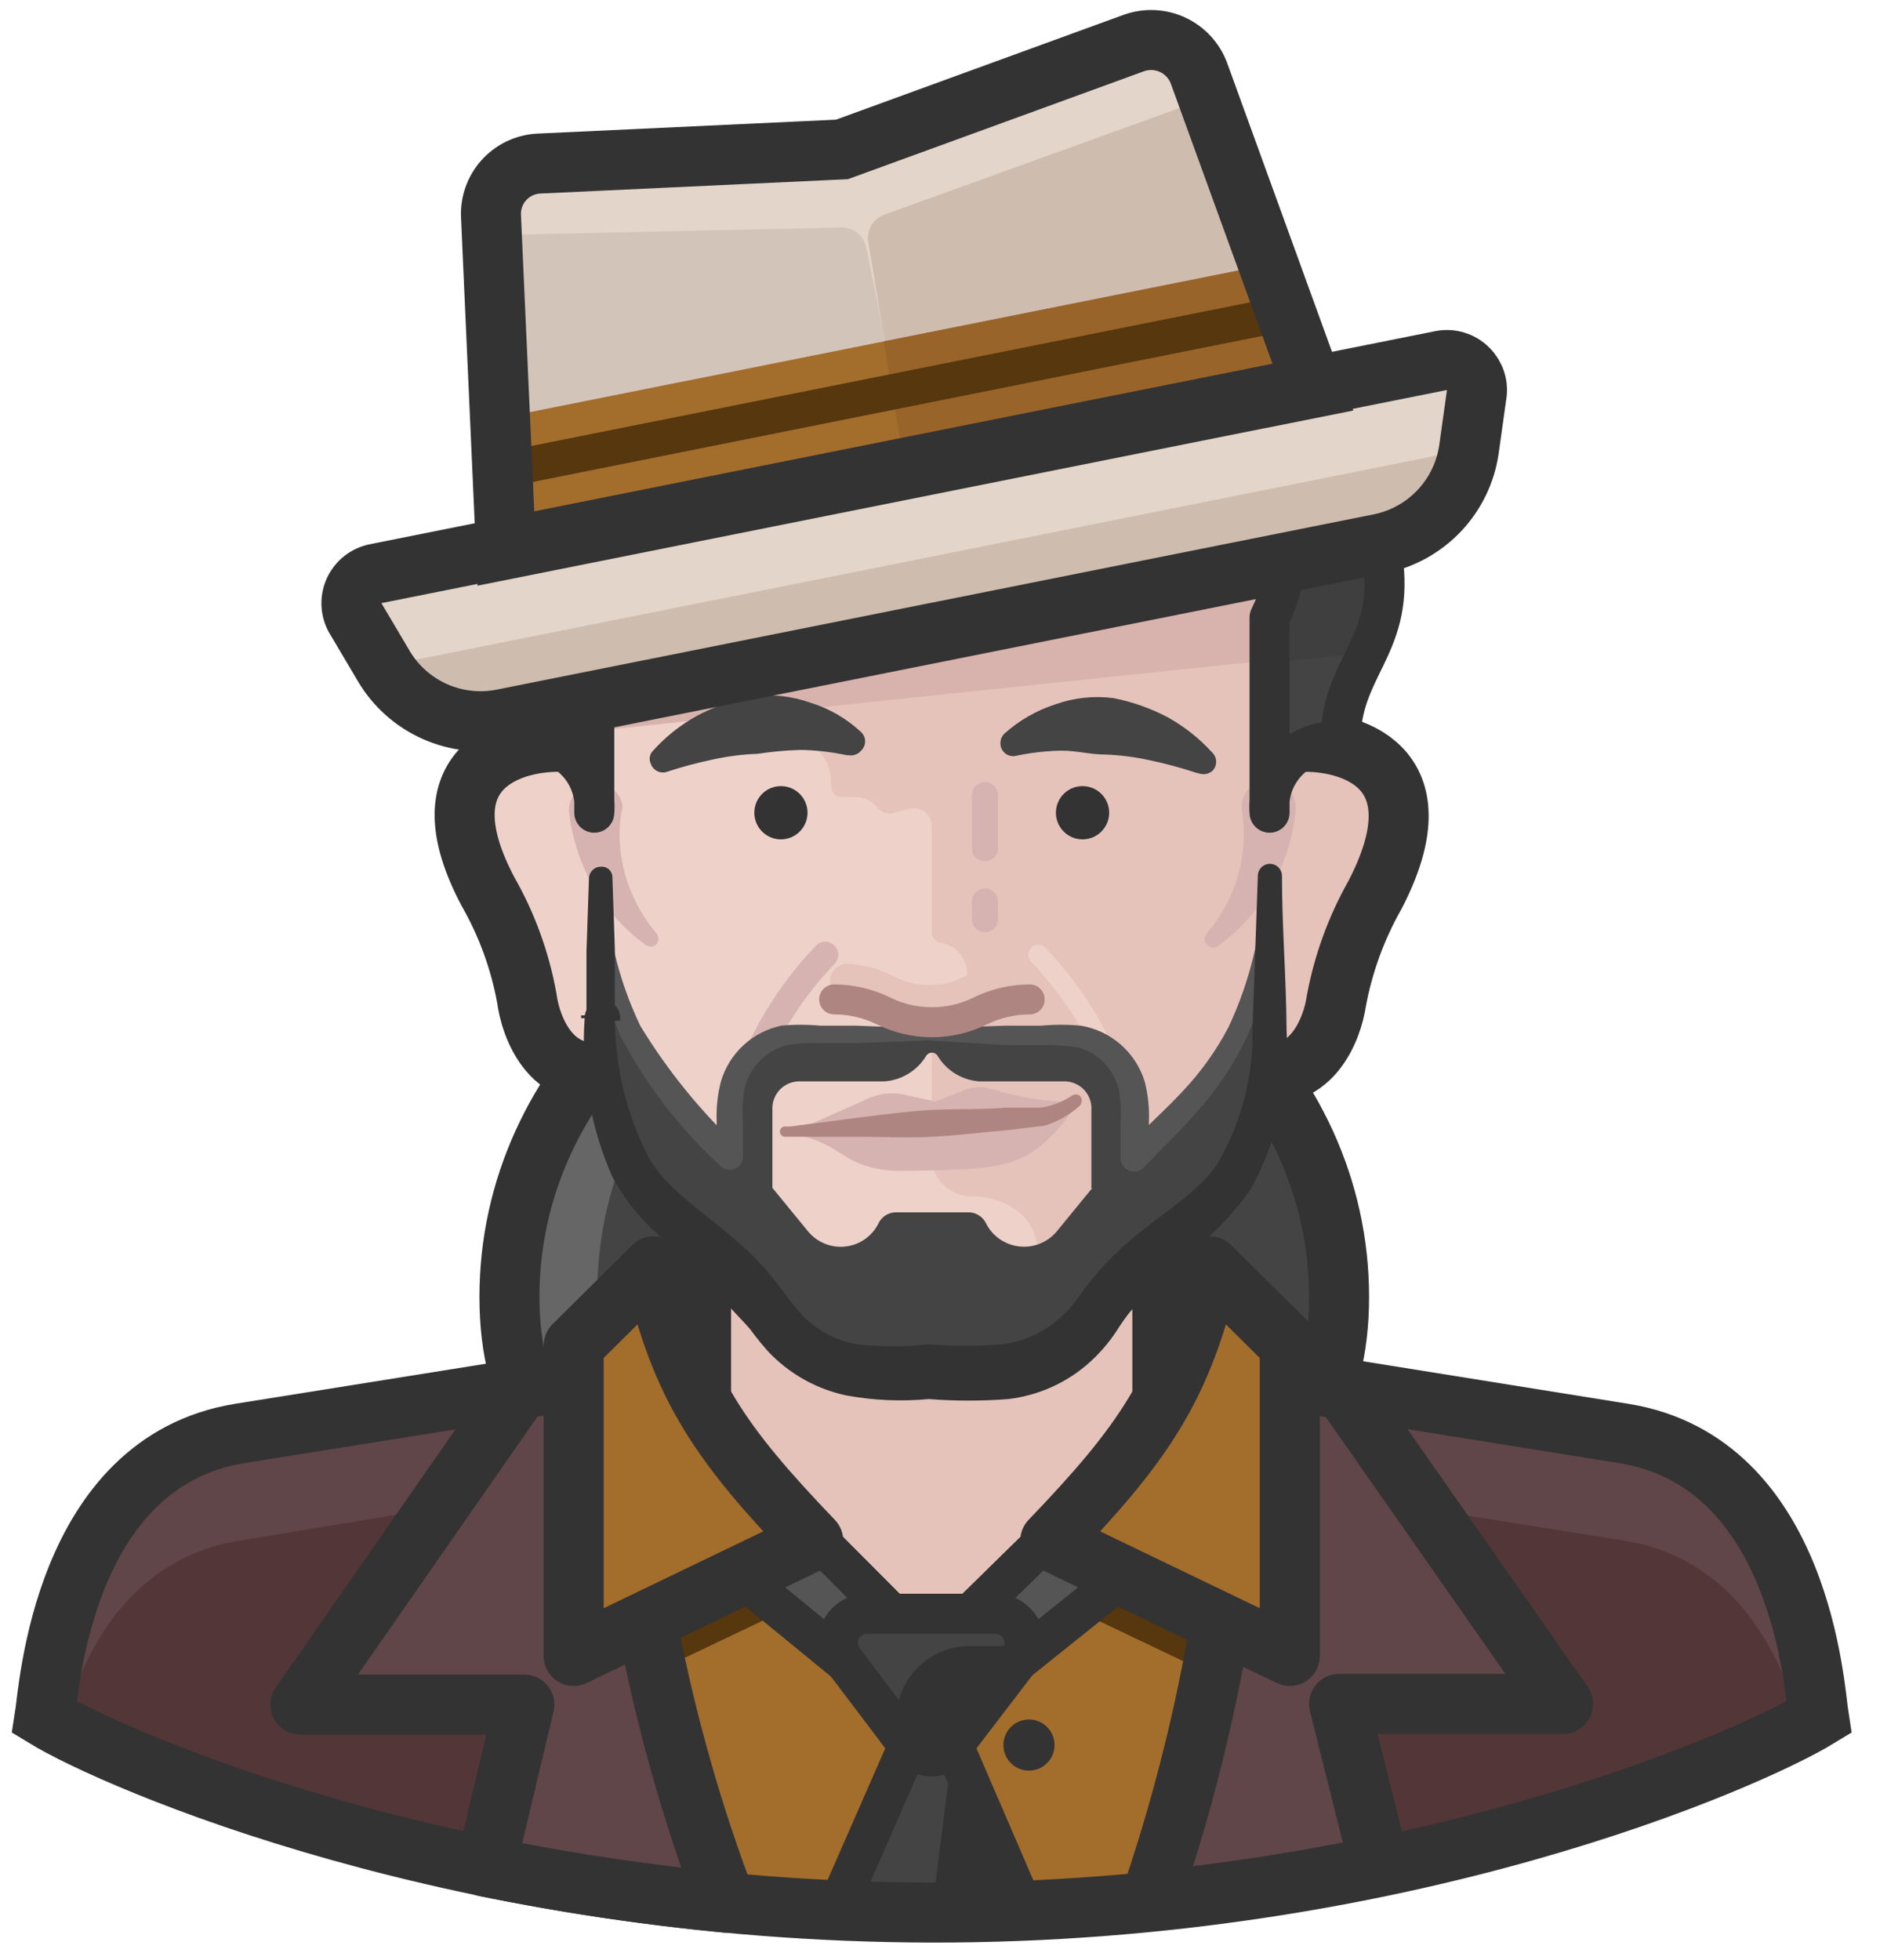 <svg width="47" height="49" viewBox="0 0 47 49" fill="none" xmlns="http://www.w3.org/2000/svg">
<path d="M33.477 32.416C33.477 37.871 28.713 38.413 23.107 38.413C17.5 38.413 12.736 37.863 12.736 32.416C12.736 26.969 17.491 22.595 23.089 22.595C28.687 22.595 33.477 26.96 33.477 32.416Z" fill="#666666"/>
<path d="M24.748 23.136C19.177 23.136 14.928 26.978 14.928 32.416C14.928 38.475 21.031 38.413 23.116 38.413C28.713 38.413 33.486 37.863 33.486 32.416C33.477 27.643 29.654 23.128 24.748 23.136Z" fill="#444444"/>
<path d="M33.477 32.416C33.477 37.871 28.713 38.413 23.107 38.413C17.5 38.413 12.736 37.863 12.736 32.416C12.736 26.969 17.491 22.595 23.089 22.595C28.687 22.595 33.477 26.96 33.477 32.416Z" stroke="#333333" stroke-width="1.5" stroke-linejoin="round"/>
<path d="M40.592 35.84C33.123 34.642 30.257 34.172 29.059 33.977V30.961H17.527V33.977C16.329 34.172 13.464 34.642 5.994 35.84C1.559 36.559 1.222 42.272 1.115 42.937C2.889 44.019 11.566 47.798 23.293 47.816C35.021 47.834 43.697 44.019 45.471 42.937C45.365 42.272 45.054 36.514 40.592 35.84Z" fill="#E5C2BA"/>
<path d="M40.592 35.84C34.382 34.855 31.393 34.358 29.858 34.066C28.829 36.15 26.939 38.146 23.355 42.369C19.807 38.306 17.953 36.159 16.915 34.03C15.433 34.27 12.417 34.767 5.994 35.804C1.559 36.523 1.222 42.236 1.115 42.901C2.889 43.984 11.566 47.763 23.293 47.781C35.021 47.798 43.697 43.984 45.471 42.901C45.365 42.272 45.054 36.514 40.592 35.84Z" fill="#604549"/>
<path d="M5.994 38.51C3.244 38.954 2.073 41.287 1.559 43.176C4.052 44.498 12.319 47.798 23.293 47.816C34.267 47.834 42.526 44.498 45.036 43.176C44.513 41.287 43.351 38.954 40.601 38.51C34.391 37.526 31.401 37.029 29.867 36.736H28.093C26.984 38.155 25.431 39.876 23.337 42.369C21.217 39.921 19.7 38.182 18.591 36.709H16.906L5.994 38.51Z" fill="#523638"/>
<path d="M15.185 40.577V41.757C15.185 41.821 15.201 41.884 15.232 41.94C15.263 41.996 15.307 42.044 15.361 42.078C15.415 42.112 15.476 42.133 15.54 42.137C15.604 42.142 15.668 42.13 15.726 42.103L21.049 39.566L19.958 38.288L15.185 40.577Z" fill="#B2566C"/>
<path d="M31.339 40.577V41.757C31.339 41.821 31.323 41.884 31.292 41.94C31.262 41.996 31.217 42.044 31.163 42.078C31.11 42.112 31.048 42.133 30.984 42.137C30.92 42.142 30.856 42.13 30.798 42.103L25.476 39.566L26.567 38.288L31.339 40.577Z" fill="#B2566C"/>
<path d="M23.293 42.281V47.825" stroke="#333333" stroke-width="1.5" stroke-linejoin="round"/>
<path d="M26.629 38.022L23.87 40.728L25.014 41.872L28.625 38.98L26.629 38.022Z" fill="#555555" stroke="#333333" stroke-linejoin="round"/>
<path d="M19.975 38.022L22.672 40.728L21.519 41.872L17.988 38.98L19.975 38.022Z" fill="#555555" stroke="#333333" stroke-linejoin="round"/>
<path d="M21.093 41.5L22.69 43.611C22.808 43.764 22.98 43.864 23.171 43.89C23.362 43.917 23.555 43.867 23.71 43.753C23.764 43.713 23.812 43.665 23.852 43.611L25.467 41.5C25.524 41.423 25.566 41.336 25.589 41.243C25.613 41.15 25.617 41.053 25.603 40.958C25.589 40.864 25.557 40.773 25.507 40.69C25.458 40.608 25.393 40.537 25.316 40.48C25.191 40.384 25.038 40.334 24.881 40.338H21.67C21.574 40.338 21.479 40.357 21.391 40.394C21.302 40.431 21.222 40.486 21.155 40.554C21.088 40.623 21.036 40.704 21.001 40.794C20.966 40.883 20.949 40.978 20.951 41.074C20.954 41.227 21.003 41.376 21.093 41.5Z" fill="#444444"/>
<path d="M25.582 41.145H24.251C24.009 41.144 23.77 41.19 23.546 41.282C23.322 41.374 23.119 41.509 22.947 41.68C22.776 41.85 22.64 42.053 22.547 42.276C22.454 42.5 22.406 42.739 22.406 42.981C22.392 43.093 22.392 43.206 22.406 43.318L22.628 43.611C22.746 43.764 22.918 43.864 23.109 43.89C23.3 43.917 23.493 43.867 23.648 43.753C23.702 43.713 23.75 43.665 23.79 43.611L25.422 41.491C25.504 41.391 25.559 41.272 25.582 41.145Z" fill="#333333"/>
<path d="M21.093 41.5L22.69 43.611C22.808 43.764 22.98 43.864 23.171 43.89C23.362 43.917 23.555 43.867 23.71 43.753C23.764 43.713 23.812 43.665 23.852 43.611L25.467 41.5C25.524 41.423 25.566 41.336 25.589 41.243C25.613 41.15 25.617 41.053 25.603 40.958C25.589 40.864 25.557 40.773 25.507 40.69C25.458 40.608 25.393 40.537 25.316 40.48C25.191 40.384 25.038 40.334 24.881 40.338H21.67C21.574 40.338 21.479 40.357 21.391 40.394C21.302 40.431 21.222 40.486 21.155 40.554C21.088 40.623 21.036 40.704 21.001 40.794C20.966 40.883 20.949 40.978 20.951 41.074C20.954 41.227 21.003 41.376 21.093 41.5V41.5Z" stroke="#333333" stroke-linejoin="round"/>
<path d="M22.717 43.611L20.898 47.763C21.697 47.763 22.495 47.816 23.284 47.816C24.074 47.816 24.846 47.816 25.618 47.763L23.843 43.647C23.719 43.793 23.543 43.884 23.352 43.901C23.16 43.917 22.971 43.858 22.823 43.735L22.717 43.611Z" fill="#444444"/>
<path d="M23.826 43.611L23.293 47.816C24.074 47.816 24.855 47.816 25.626 47.772L23.826 43.611Z" fill="#333333"/>
<path d="M22.717 43.611L20.898 47.763C21.697 47.763 22.495 47.816 23.284 47.816C24.074 47.816 24.846 47.816 25.618 47.763L23.843 43.647C23.719 43.793 23.543 43.884 23.352 43.901C23.16 43.917 22.971 43.858 22.823 43.735L22.717 43.611Z" stroke="#333333" stroke-linejoin="round"/>
<path d="M25.724 44.259C26.077 44.259 26.363 43.973 26.363 43.62C26.363 43.267 26.077 42.981 25.724 42.981C25.371 42.981 25.085 43.267 25.085 43.62C25.085 43.973 25.371 44.259 25.724 44.259Z" fill="#333333"/>
<path d="M27.835 37.623C26.779 38.838 25.351 40.187 23.275 42.227C21.297 40.24 19.86 38.856 18.795 37.623H15.699C16 41.051 16.839 44.409 18.183 47.577H28.35C29.729 44.421 30.569 41.057 30.834 37.623H27.835Z" fill="#A36D2C"/>
<path d="M15.185 40.577V41.757C15.185 41.821 15.201 41.884 15.232 41.94C15.263 41.996 15.307 42.044 15.361 42.078C15.415 42.112 15.476 42.133 15.54 42.137C15.604 42.142 15.668 42.13 15.726 42.103L21.049 39.566L19.958 38.288L15.185 40.577Z" fill="#56370E"/>
<path d="M31.339 40.577V41.757C31.339 41.821 31.323 41.884 31.292 41.94C31.262 41.996 31.217 42.044 31.163 42.078C31.11 42.112 31.048 42.133 30.984 42.137C30.92 42.142 30.856 42.13 30.798 42.103L25.476 39.566L26.567 38.288L31.339 40.577Z" fill="#56370E"/>
<path d="M28.749 47.523C30.677 47.328 32.592 47.032 34.489 46.636L33.477 42.591H39.075L33.584 34.74C33.327 34.687 32.431 34.545 31.1 34.332C31.001 38.824 30.208 43.274 28.749 47.523Z" fill="#604549" stroke="#333333" stroke-width="1.5" stroke-linejoin="round"/>
<path d="M23.293 42.281V47.825" stroke="#333333" stroke-width="1.5" stroke-linejoin="round"/>
<path d="M26.629 38.022L23.87 40.728L25.014 41.872L28.625 38.98L26.629 38.022Z" fill="#555555" stroke="#333333" stroke-linejoin="round"/>
<path d="M19.975 38.022L22.672 40.728L21.519 41.872L17.988 38.98L19.975 38.022Z" fill="#555555" stroke="#333333" stroke-linejoin="round"/>
<path d="M21.093 41.5L22.69 43.611C22.808 43.764 22.98 43.864 23.171 43.89C23.362 43.917 23.555 43.867 23.71 43.753C23.764 43.713 23.812 43.665 23.852 43.611L25.467 41.5C25.524 41.423 25.566 41.336 25.589 41.243C25.613 41.15 25.617 41.053 25.603 40.958C25.589 40.864 25.557 40.773 25.507 40.69C25.458 40.608 25.393 40.537 25.316 40.48C25.191 40.384 25.038 40.334 24.881 40.338H21.67C21.574 40.338 21.479 40.357 21.391 40.394C21.302 40.431 21.222 40.486 21.155 40.554C21.088 40.623 21.036 40.704 21.001 40.794C20.966 40.883 20.949 40.978 20.951 41.074C20.954 41.227 21.003 41.376 21.093 41.5Z" fill="#444444"/>
<path d="M25.582 41.145H24.251C24.009 41.144 23.77 41.19 23.546 41.282C23.322 41.374 23.119 41.509 22.947 41.68C22.776 41.85 22.64 42.053 22.547 42.276C22.454 42.5 22.406 42.739 22.406 42.981C22.392 43.093 22.392 43.206 22.406 43.318L22.628 43.611C22.746 43.764 22.918 43.864 23.109 43.89C23.3 43.917 23.493 43.867 23.648 43.753C23.702 43.713 23.75 43.665 23.79 43.611L25.422 41.491C25.504 41.391 25.559 41.272 25.582 41.145Z" fill="#333333"/>
<path d="M21.093 41.5L22.69 43.611C22.808 43.764 22.98 43.864 23.171 43.89C23.362 43.917 23.555 43.867 23.71 43.753C23.764 43.713 23.812 43.665 23.852 43.611L25.467 41.5C25.524 41.423 25.566 41.336 25.589 41.243C25.613 41.15 25.617 41.053 25.603 40.958C25.589 40.864 25.557 40.773 25.507 40.69C25.458 40.608 25.393 40.537 25.316 40.48C25.191 40.384 25.038 40.334 24.881 40.338H21.67C21.574 40.338 21.479 40.357 21.391 40.394C21.302 40.431 21.222 40.486 21.155 40.554C21.088 40.623 21.036 40.704 21.001 40.794C20.966 40.883 20.949 40.978 20.951 41.074C20.954 41.227 21.003 41.376 21.093 41.5V41.5Z" stroke="#333333" stroke-linejoin="round"/>
<path d="M22.717 43.611L20.898 47.763C21.697 47.763 22.495 47.816 23.284 47.816C24.074 47.816 24.846 47.816 25.618 47.763L23.843 43.647C23.719 43.793 23.543 43.884 23.352 43.901C23.16 43.917 22.971 43.858 22.823 43.735L22.717 43.611Z" fill="#444444"/>
<path d="M23.826 43.611L23.293 47.816C24.074 47.816 24.855 47.816 25.626 47.772L23.826 43.611Z" fill="#333333"/>
<path d="M22.717 43.611L20.898 47.763C21.697 47.763 22.495 47.816 23.284 47.816C24.074 47.816 24.846 47.816 25.618 47.763L23.843 43.647C23.719 43.793 23.543 43.884 23.352 43.901C23.16 43.917 22.971 43.858 22.823 43.735L22.717 43.611Z" stroke="#333333" stroke-linejoin="round"/>
<path d="M25.724 44.259C26.077 44.259 26.363 43.973 26.363 43.62C26.363 43.267 26.077 42.981 25.724 42.981C25.371 42.981 25.085 43.267 25.085 43.62C25.085 43.973 25.371 44.259 25.724 44.259Z" fill="#333333"/>
<path d="M32.244 33.631V41.393L26.256 38.51C28.536 36.133 29.583 34.687 30.248 31.653L32.244 33.631Z" fill="#A36D2C" stroke="#333333" stroke-width="1.5" stroke-linejoin="round"/>
<path d="M17.527 34.793V30.961" stroke="#333333" stroke-width="1.5" stroke-linejoin="round"/>
<path d="M29.059 34.793V30.961" stroke="#333333" stroke-width="1.5" stroke-linejoin="round"/>
<path d="M32.608 18.541V14.993C32.608 12.522 31.627 10.153 29.88 8.406C28.133 6.659 25.764 5.678 23.293 5.678C20.823 5.678 18.453 6.659 16.707 8.406C14.96 10.153 13.978 12.522 13.978 14.993V18.541C12.648 18.541 10.598 19.269 12.204 22.294C12.675 23.119 13.002 24.02 13.171 24.955C13.251 25.585 13.961 26.685 15.753 26.064L16.045 27.953C16.143 29.027 16.196 30.02 16.995 30.748L19.816 33.312C20.347 33.79 21.035 34.055 21.75 34.057H24.837C25.552 34.059 26.242 33.793 26.771 33.312L29.592 30.748C30.39 30.02 30.479 29.027 30.541 27.953L30.834 26.064C32.608 26.685 33.327 25.585 33.415 24.955C33.587 24.02 33.914 23.121 34.382 22.294C35.988 19.269 33.939 18.541 32.608 18.541Z" fill="#EED1C9"/>
<path d="M19.523 20.981C19.89 20.981 20.188 20.683 20.188 20.315C20.188 19.948 19.89 19.65 19.523 19.65C19.155 19.65 18.858 19.948 18.858 20.315C18.858 20.683 19.155 20.981 19.523 20.981Z" fill="#333333"/>
<path d="M32.608 18.541V14.993C32.608 12.522 31.627 10.153 29.88 8.406C28.133 6.659 25.764 5.678 23.293 5.678V13.662C23.293 16.323 22.406 17.006 17.633 18.204C17.491 18.204 20.774 17.823 20.774 19.544C20.774 20.298 21.457 19.588 21.954 20.2C21.998 20.256 22.058 20.297 22.126 20.32C22.194 20.342 22.266 20.343 22.335 20.324C22.477 20.276 22.622 20.237 22.77 20.209C22.834 20.197 22.899 20.2 22.962 20.216C23.025 20.233 23.083 20.263 23.133 20.304C23.183 20.346 23.223 20.397 23.251 20.456C23.279 20.515 23.293 20.579 23.293 20.644V23.305C23.294 23.366 23.316 23.424 23.354 23.471C23.393 23.518 23.447 23.55 23.506 23.562C23.681 23.589 23.843 23.673 23.965 23.802C24.087 23.93 24.163 24.096 24.18 24.272C24.184 24.307 24.184 24.343 24.18 24.378C23.892 24.54 23.566 24.625 23.235 24.625C22.905 24.625 22.579 24.54 22.291 24.378C21.966 24.218 21.614 24.122 21.253 24.095C21.195 24.087 21.135 24.091 21.079 24.106C21.022 24.122 20.969 24.148 20.922 24.184C20.828 24.256 20.767 24.363 20.752 24.48C20.736 24.598 20.768 24.717 20.841 24.811C20.913 24.905 21.02 24.966 21.137 24.982C21.383 25.015 21.621 25.093 21.838 25.212C22.258 25.44 22.727 25.558 23.204 25.558H23.293V28.938C23.299 29.179 23.392 29.409 23.555 29.585C23.719 29.762 23.941 29.872 24.18 29.896C25.121 29.896 25.955 30.349 25.955 31.404C25.955 33.179 20.871 31.6 20.8 33.897C21.102 34.006 21.42 34.063 21.741 34.066H24.837C25.552 34.067 26.242 33.802 26.771 33.321L29.592 30.757C30.39 30.029 30.479 29.036 30.541 27.962L30.834 26.073C32.608 26.694 33.327 25.594 33.415 24.964C33.587 24.029 33.914 23.13 34.382 22.303C35.988 19.269 33.939 18.541 32.608 18.541Z" fill="#E5C2BA"/>
<path d="M23.293 5.678C20.823 5.678 18.454 6.659 16.707 8.406C14.96 10.153 13.979 12.522 13.979 14.993V18.364L32.608 16.412V14.984C32.606 12.515 31.623 10.148 29.877 8.403C28.13 6.658 25.762 5.678 23.293 5.678Z" fill="#D8B3AD"/>
<path d="M27.063 20.981C27.431 20.981 27.729 20.683 27.729 20.315C27.729 19.948 27.431 19.65 27.063 19.65C26.696 19.65 26.398 19.948 26.398 20.315C26.398 20.683 26.696 20.981 27.063 20.981Z" fill="#333333"/>
<path d="M32.608 18.541V14.993C32.608 12.522 31.627 10.153 29.88 8.406C28.133 6.659 25.764 5.678 23.293 5.678C20.823 5.678 18.453 6.659 16.707 8.406C14.96 10.153 13.978 12.522 13.978 14.993V18.541C12.648 18.541 10.598 19.269 12.204 22.294C12.675 23.119 13.002 24.02 13.171 24.955C13.251 25.585 13.765 27.297 15.557 26.676C15.508 27.337 15.611 28.001 15.858 28.617C16.106 29.232 16.492 29.782 16.986 30.224L19.807 33.25C20.338 33.728 21.026 33.993 21.741 33.995H24.837C25.552 33.996 26.242 33.731 26.771 33.25L29.592 30.304C30.107 29.873 30.516 29.328 30.787 28.713C31.058 28.097 31.183 27.428 31.153 26.756C32.794 27.244 33.318 25.656 33.406 25.035C33.578 24.1 33.905 23.201 34.373 22.373C35.988 19.269 33.939 18.541 32.608 18.541Z" stroke="#333333" stroke-width="1.5" stroke-linecap="round" stroke-linejoin="round"/>
<path d="M15.531 20.315C15.453 20.831 15.486 21.357 15.629 21.859C15.778 22.394 16.041 22.89 16.4 23.314C16.438 23.355 16.459 23.409 16.459 23.465C16.459 23.521 16.438 23.575 16.4 23.616C16.361 23.643 16.315 23.658 16.267 23.658C16.22 23.658 16.173 23.643 16.134 23.616C15.616 23.238 15.181 22.758 14.857 22.205C14.52 21.622 14.305 20.976 14.227 20.307C14.211 20.131 14.265 19.957 14.377 19.821C14.488 19.685 14.648 19.597 14.823 19.578C14.998 19.558 15.174 19.607 15.312 19.715C15.451 19.823 15.542 19.981 15.566 20.156C15.561 20.21 15.549 20.264 15.531 20.315Z" fill="#D6B3B0"/>
<path d="M32.386 20.315C32.316 20.969 32.11 21.601 31.782 22.171C31.453 22.741 31.009 23.236 30.479 23.624C30.459 23.644 30.434 23.659 30.408 23.669C30.382 23.678 30.354 23.683 30.326 23.682C30.298 23.682 30.271 23.675 30.245 23.664C30.22 23.652 30.197 23.636 30.177 23.616C30.158 23.595 30.143 23.571 30.133 23.545C30.123 23.519 30.118 23.491 30.119 23.463C30.12 23.435 30.126 23.407 30.138 23.382C30.149 23.356 30.166 23.333 30.186 23.314C30.544 22.889 30.807 22.393 30.958 21.859C31.1 21.357 31.133 20.831 31.055 20.315C31.035 20.225 31.034 20.131 31.052 20.041C31.07 19.95 31.106 19.863 31.159 19.787C31.211 19.711 31.279 19.646 31.358 19.597C31.436 19.548 31.524 19.516 31.616 19.503C31.708 19.489 31.801 19.495 31.89 19.519C31.98 19.543 32.063 19.586 32.136 19.644C32.208 19.702 32.267 19.774 32.31 19.856C32.354 19.938 32.379 20.028 32.386 20.12C32.395 20.176 32.395 20.233 32.386 20.289V20.315Z" fill="#D6B3B0"/>
<path d="M31.446 10.477C32.284 10.675 33.039 11.132 33.602 11.784C34.166 12.435 34.511 13.248 34.586 14.106C34.817 16.199 33.513 16.687 33.513 18.541C33.274 18.519 33.034 18.55 32.809 18.632C32.584 18.713 32.379 18.843 32.21 19.012C32.041 19.182 31.91 19.386 31.829 19.611C31.748 19.837 31.717 20.077 31.739 20.315V15.436C32.546 13.777 32.164 12.127 31.446 10.477Z" fill="#444444"/>
<path d="M34.595 14.106C34.519 13.248 34.175 12.435 33.611 11.784C33.048 11.132 32.293 10.675 31.455 10.477C32.2 12.127 32.555 13.777 31.721 15.436V16.572L34.187 16.314C34.543 15.636 34.685 14.866 34.595 14.106Z" fill="#3F3F3F"/>
<path d="M31.446 10.477C32.284 10.675 33.039 11.132 33.602 11.784C34.166 12.435 34.511 13.248 34.586 14.106C34.817 16.199 33.513 16.687 33.513 18.541C33.274 18.519 33.034 18.55 32.809 18.632C32.584 18.713 32.379 18.843 32.21 19.012C32.041 19.182 31.91 19.386 31.829 19.611C31.748 19.837 31.717 20.077 31.739 20.315V15.436C32.546 13.777 32.164 12.127 31.446 10.477Z" stroke="#333333" stroke-linejoin="round"/>
<path d="M15.14 10.477C13.366 10.947 12.674 12.571 12.479 14.416C12.248 16.51 13.082 16.687 13.082 18.541C13.321 18.519 13.561 18.55 13.786 18.632C14.011 18.713 14.216 18.843 14.385 19.012C14.555 19.182 14.685 19.386 14.766 19.611C14.848 19.837 14.879 20.077 14.857 20.315V15.436C14.04 13.777 14.422 12.127 15.14 10.477Z" fill="#444444" stroke="#333333" stroke-linejoin="round"/>
<path d="M24.624 21.203V19.872" stroke="#D6B3B0" stroke-width="0.65" stroke-miterlimit="10" stroke-linecap="round"/>
<path d="M20.632 23.864C19.561 24.981 18.797 26.357 18.414 27.856" stroke="#D6B3B0" stroke-width="0.65" stroke-miterlimit="10" stroke-linecap="round"/>
<path d="M25.955 23.864C27.025 24.981 27.789 26.357 28.172 27.856" stroke="#EED1C9" stroke-width="0.5" stroke-miterlimit="10" stroke-linecap="round"/>
<path d="M24.624 22.533V22.977" stroke="#D6B3B0" stroke-width="0.65" stroke-miterlimit="10" stroke-linecap="round"/>
<path d="M16.32 18.772C16.64 18.414 17.018 18.114 17.438 17.885C17.865 17.66 18.322 17.498 18.796 17.406C19.289 17.343 19.791 17.398 20.259 17.565C20.725 17.708 21.152 17.954 21.51 18.284C21.546 18.313 21.575 18.35 21.596 18.392C21.616 18.434 21.627 18.479 21.628 18.526C21.629 18.572 21.619 18.618 21.601 18.661C21.582 18.703 21.554 18.741 21.519 18.772C21.482 18.814 21.435 18.846 21.382 18.864C21.329 18.883 21.273 18.888 21.217 18.878H21.173C20.794 18.797 20.407 18.752 20.02 18.745C19.657 18.755 19.296 18.788 18.937 18.843C18.561 18.856 18.187 18.904 17.82 18.985C17.43 19.066 17.045 19.17 16.666 19.295C16.626 19.308 16.584 19.312 16.542 19.308C16.5 19.304 16.46 19.291 16.423 19.272C16.386 19.252 16.353 19.225 16.326 19.192C16.299 19.16 16.279 19.122 16.267 19.082C16.243 19.031 16.235 18.974 16.245 18.919C16.254 18.863 16.281 18.812 16.32 18.772Z" fill="#444444"/>
<path d="M29.893 19.313C29.515 19.188 29.13 19.084 28.74 19.003C28.373 18.921 27.998 18.874 27.622 18.86C27.259 18.86 26.913 18.763 26.54 18.763C26.152 18.77 25.766 18.814 25.387 18.896C25.345 18.904 25.302 18.903 25.26 18.893C25.218 18.884 25.179 18.866 25.144 18.842C25.11 18.817 25.08 18.785 25.058 18.749C25.035 18.713 25.021 18.672 25.014 18.63C25.006 18.575 25.011 18.518 25.029 18.466C25.048 18.413 25.079 18.366 25.121 18.328C25.484 18.006 25.91 17.761 26.372 17.61C26.84 17.442 27.341 17.387 27.835 17.45C28.309 17.543 28.766 17.704 29.192 17.929C29.611 18.162 29.989 18.461 30.31 18.816C30.34 18.846 30.364 18.881 30.38 18.92C30.396 18.959 30.404 19 30.404 19.042C30.404 19.084 30.396 19.126 30.38 19.165C30.364 19.204 30.34 19.239 30.31 19.269C30.268 19.305 30.218 19.331 30.164 19.343C30.11 19.355 30.053 19.354 30 19.34L29.893 19.313Z" fill="#444444"/>
<path d="M16.507 13.955L16.95 13.715C17.637 13.351 18.391 13.13 19.165 13.066C19.94 13.002 20.72 13.096 21.457 13.343V13.343C22.632 13.733 23.901 13.733 25.076 13.343H25.121C25.864 13.098 26.65 13.008 27.429 13.078C28.209 13.148 28.966 13.377 29.654 13.751L30.035 13.955" stroke="#A88064" stroke-width="0.5" stroke-miterlimit="10" stroke-linecap="round"/>
<path d="M17.855 11.524C19.021 11.134 20.282 11.134 21.448 11.524V11.524C22.623 11.914 23.893 11.914 25.067 11.524C26.255 11.12 27.543 11.12 28.731 11.524" stroke="#A88064" stroke-width="0.5" stroke-miterlimit="10" stroke-linecap="round"/>
<path d="M16.507 14.416L16.95 14.177C17.637 13.812 18.391 13.592 19.165 13.528C19.94 13.464 20.72 13.558 21.457 13.804V13.804C22.632 14.194 23.901 14.194 25.076 13.804H25.121C25.864 13.559 26.65 13.469 27.429 13.54C28.209 13.61 28.966 13.838 29.654 14.212L30.035 14.416" stroke="#9C775B" stroke-width="0.5" stroke-miterlimit="10" stroke-linecap="round"/>
<path d="M17.855 11.994C19.021 11.604 20.282 11.604 21.448 11.994V11.994C22.623 12.384 23.893 12.384 25.067 11.994C26.255 11.591 27.543 11.591 28.731 11.994" stroke="#9C775B" stroke-width="0.5" stroke-miterlimit="10" stroke-linecap="round"/>
<path d="M21.448 9.989C22.622 10.384 23.893 10.384 25.068 9.989" stroke="#9C775B" stroke-width="0.5" stroke-miterlimit="10" stroke-linecap="round"/>
<path d="M24.074 27.262L23.391 27.537L22.637 27.368C22.292 27.287 21.929 27.334 21.617 27.501L19.745 28.326C21.155 28.583 20.951 29.16 22.353 29.267C22.353 29.267 23.719 29.267 24.429 29.204C25.431 29.098 26.034 28.912 26.957 27.545C26.229 27.553 25.505 27.445 24.81 27.226C24.569 27.147 24.306 27.159 24.074 27.262Z" fill="#D6B3B0"/>
<path d="M26.992 27.643C26.736 27.871 26.434 28.041 26.105 28.14L25.218 28.246C24.597 28.299 23.967 28.379 23.329 28.415C22.69 28.45 22.069 28.415 21.448 28.415C20.827 28.415 20.215 28.415 19.62 28.415C19.587 28.413 19.555 28.398 19.532 28.373C19.509 28.348 19.496 28.316 19.496 28.282C19.498 28.251 19.511 28.222 19.532 28.199C19.553 28.176 19.581 28.162 19.611 28.158H19.762L21.599 27.918C22.202 27.847 22.787 27.767 23.373 27.741C23.958 27.714 24.544 27.741 25.147 27.687H26.034C26.314 27.64 26.58 27.534 26.815 27.377C26.851 27.357 26.892 27.351 26.932 27.361C26.972 27.371 27.006 27.396 27.028 27.43C27.043 27.465 27.047 27.504 27.041 27.542C27.034 27.579 27.018 27.614 26.992 27.643Z" fill="#AF8582"/>
<path d="M21.448 9.537C22.622 9.932 23.893 9.932 25.068 9.537V9.537" stroke="#A88064" stroke-width="0.5" stroke-miterlimit="10" stroke-linecap="round"/>
<path d="M28.359 28.956V27.643C28.359 27.188 28.184 26.749 27.871 26.419C27.557 26.088 27.128 25.892 26.673 25.869H19.94C19.485 25.892 19.056 26.088 18.742 26.419C18.428 26.749 18.254 27.188 18.254 27.643V28.974C16.72 27.288 14.99 25.993 14.99 21.877V25.425C14.99 30.748 17.358 30.083 19.15 32.771C20.419 34.687 22.3 34.314 23.311 34.297C24.322 34.279 26.203 34.687 27.471 32.771C29.246 30.109 31.73 30.748 31.73 25.425V21.877C31.739 26.162 29.707 27.537 28.359 28.956ZM27.303 29.701L26.416 30.784C26.302 30.92 26.155 31.025 25.989 31.09C25.824 31.155 25.645 31.177 25.468 31.155C25.292 31.133 25.124 31.067 24.979 30.964C24.835 30.86 24.719 30.722 24.642 30.562C24.598 30.479 24.531 30.411 24.449 30.365C24.367 30.32 24.274 30.299 24.18 30.304H22.406C22.317 30.302 22.229 30.326 22.152 30.371C22.075 30.417 22.013 30.483 21.971 30.562C21.895 30.723 21.779 30.862 21.634 30.967C21.489 31.071 21.32 31.137 21.143 31.158C20.966 31.179 20.786 31.155 20.621 31.088C20.455 31.021 20.309 30.913 20.197 30.775L19.31 29.692V27.741C19.305 27.652 19.318 27.563 19.348 27.48C19.377 27.396 19.423 27.319 19.482 27.253C19.541 27.187 19.613 27.134 19.693 27.096C19.773 27.058 19.86 27.035 19.949 27.031H22.105C22.32 27.017 22.528 26.95 22.712 26.837C22.896 26.725 23.05 26.569 23.16 26.383C23.176 26.361 23.196 26.343 23.22 26.331C23.244 26.319 23.271 26.312 23.298 26.312C23.325 26.312 23.351 26.319 23.375 26.331C23.399 26.343 23.42 26.361 23.435 26.383C23.545 26.569 23.698 26.726 23.882 26.838C24.067 26.951 24.275 27.017 24.491 27.031H26.646C26.735 27.035 26.822 27.058 26.902 27.096C26.982 27.134 27.054 27.187 27.113 27.253C27.172 27.319 27.218 27.396 27.248 27.48C27.277 27.563 27.29 27.652 27.285 27.741V29.701H27.303Z" fill="#444444"/>
<path d="M32.83 9.697L12.648 13.733L12.275 5.412C12.258 5.082 12.371 4.759 12.59 4.511C12.809 4.264 13.117 4.113 13.446 4.09L21.049 3.735L28.35 1.074C28.665 0.962 29.012 0.978 29.316 1.119C29.619 1.26 29.855 1.514 29.973 1.828L32.83 9.697Z" fill="#E3D5C9"/>
<path d="M33.38 11.497L30.089 2.484L22.105 5.367C21.971 5.417 21.858 5.511 21.785 5.634C21.712 5.756 21.684 5.9 21.705 6.042L22.965 13.582L33.38 11.497Z" fill="#CEBCAF"/>
<path d="M12.701 15.463L12.533 5.873L21.04 5.687C21.183 5.684 21.322 5.731 21.434 5.82C21.546 5.909 21.623 6.035 21.652 6.175L23.196 13.662L12.701 15.463Z" fill="#D3C4BA"/>
<path d="M34.498 13.591L12.568 17.973C11.997 18.088 11.404 18.023 10.871 17.786C10.339 17.549 9.893 17.153 9.596 16.652L8.913 15.498C8.843 15.394 8.801 15.274 8.789 15.149C8.777 15.024 8.797 14.898 8.846 14.783C8.896 14.667 8.973 14.566 9.071 14.488C9.17 14.41 9.286 14.358 9.41 14.336L36.023 9.014C36.145 8.989 36.271 8.995 36.39 9.031C36.508 9.067 36.617 9.132 36.704 9.22C36.792 9.308 36.857 9.416 36.893 9.534C36.929 9.653 36.935 9.779 36.91 9.901L36.724 11.231C36.641 11.806 36.383 12.341 35.984 12.763C35.586 13.186 35.066 13.475 34.498 13.591Z" fill="#E3D5C9"/>
<path d="M36.724 11.276C36.642 11.262 36.558 11.262 36.476 11.276L9.862 16.598C9.779 16.619 9.701 16.655 9.632 16.705C9.932 17.194 10.376 17.58 10.902 17.81C11.429 18.04 12.013 18.103 12.577 17.991L34.506 13.609C35.069 13.491 35.583 13.205 35.979 12.788C36.376 12.371 36.635 11.844 36.724 11.276Z" fill="#CEBCAF"/>
<path d="M31.588 6.636L12.417 10.468L12.612 13.742L32.83 9.697L31.588 6.636Z" fill="#A36D2C"/>
<path d="M22.096 8.534L22.628 11.737L32.83 9.697L31.588 6.636L22.096 8.534Z" fill="#996429"/>
<path d="M12.524 12.207L32.244 8.259L31.907 7.426L12.47 11.311L12.524 12.207Z" fill="#56370E"/>
<path d="M32.83 9.697L12.648 13.733L12.275 5.412C12.258 5.082 12.371 4.759 12.59 4.511C12.809 4.264 13.117 4.113 13.446 4.09L21.049 3.735L28.35 1.074C28.665 0.962 29.012 0.978 29.316 1.119C29.619 1.26 29.855 1.514 29.973 1.828L32.83 9.697Z" stroke="#333333" stroke-width="1.5" stroke-miterlimit="10"/>
<path d="M34.498 13.591L12.568 17.973C11.997 18.088 11.404 18.023 10.871 17.786C10.339 17.549 9.893 17.153 9.596 16.652L8.913 15.498C8.843 15.394 8.801 15.274 8.789 15.149C8.777 15.024 8.797 14.898 8.846 14.783C8.896 14.667 8.973 14.566 9.071 14.488C9.17 14.41 9.286 14.358 9.41 14.336L36.023 9.014C36.145 8.989 36.271 8.995 36.39 9.031C36.508 9.067 36.617 9.132 36.704 9.22C36.792 9.308 36.857 9.416 36.893 9.534C36.929 9.653 36.935 9.779 36.91 9.901L36.724 11.231C36.641 11.806 36.383 12.341 35.984 12.763C35.586 13.186 35.066 13.475 34.498 13.591V13.591Z" stroke="#333333" stroke-width="1.5" stroke-miterlimit="10"/>
<path d="M31.889 21.895C31.913 22.583 31.874 23.271 31.774 23.953C31.548 25.346 30.933 26.646 30 27.705C29.547 28.237 29.051 28.708 28.589 29.187C28.559 29.218 28.522 29.243 28.482 29.26C28.441 29.277 28.398 29.286 28.354 29.286C28.31 29.286 28.267 29.277 28.227 29.26C28.186 29.243 28.15 29.218 28.119 29.187C28.085 29.157 28.058 29.12 28.04 29.078C28.022 29.037 28.012 28.992 28.013 28.947V28.06C28.036 27.781 28.021 27.501 27.968 27.226C27.906 26.976 27.777 26.747 27.596 26.562C27.416 26.378 27.189 26.246 26.939 26.179C26.646 26.136 26.349 26.118 26.052 26.126H25.165L23.293 26.011C23.252 26.008 23.214 25.991 23.186 25.961C23.158 25.931 23.142 25.892 23.142 25.851C23.145 25.812 23.161 25.775 23.189 25.747C23.217 25.719 23.254 25.702 23.293 25.7L25.147 25.638H26.034C26.362 25.608 26.692 25.608 27.019 25.638C27.388 25.699 27.733 25.861 28.015 26.108C28.297 26.354 28.505 26.673 28.616 27.031C28.701 27.361 28.737 27.702 28.722 28.042V28.929L28.146 28.699C28.625 28.193 29.13 27.75 29.574 27.27C30.023 26.795 30.405 26.261 30.709 25.683C31.273 24.485 31.576 23.182 31.597 21.859C31.596 21.839 31.601 21.819 31.609 21.8C31.617 21.782 31.629 21.765 31.644 21.752C31.659 21.738 31.677 21.728 31.697 21.722C31.716 21.716 31.736 21.715 31.756 21.717C31.777 21.719 31.797 21.726 31.815 21.736C31.833 21.746 31.849 21.76 31.862 21.777C31.874 21.793 31.883 21.812 31.888 21.833C31.893 21.853 31.893 21.874 31.889 21.895Z" fill="#555555"/>
<path d="M23.293 26.002L21.439 26.073H20.552C20.255 26.06 19.958 26.078 19.665 26.126C19.413 26.194 19.183 26.328 18.999 26.513C18.816 26.698 18.684 26.929 18.618 27.182C18.566 27.456 18.551 27.737 18.574 28.016V28.903C18.575 28.947 18.567 28.99 18.551 29.031C18.535 29.072 18.511 29.109 18.481 29.141C18.45 29.172 18.413 29.197 18.373 29.214C18.333 29.231 18.289 29.24 18.245 29.24C18.199 29.241 18.152 29.233 18.109 29.214C18.066 29.196 18.028 29.168 17.997 29.133C16.987 28.201 16.144 27.103 15.504 25.887C14.965 24.613 14.731 23.23 14.821 21.85C14.821 21.81 14.837 21.772 14.865 21.744C14.893 21.715 14.932 21.699 14.972 21.699C15.012 21.699 15.05 21.715 15.079 21.744C15.107 21.772 15.123 21.81 15.123 21.85C15.138 23.165 15.441 24.461 16.01 25.647C16.696 26.772 17.531 27.799 18.494 28.699L17.917 28.92V28.033C17.903 27.696 17.939 27.358 18.024 27.031C18.126 26.684 18.32 26.372 18.586 26.127C18.851 25.882 19.178 25.713 19.532 25.638C19.856 25.608 20.183 25.608 20.508 25.638H21.395L23.249 25.709C23.269 25.709 23.289 25.713 23.308 25.721C23.326 25.73 23.343 25.742 23.356 25.757C23.369 25.772 23.379 25.79 23.385 25.809C23.391 25.828 23.393 25.849 23.391 25.869C23.393 25.899 23.385 25.929 23.367 25.954C23.349 25.978 23.323 25.995 23.293 26.002Z" fill="#555555"/>
<path d="M20.854 24.982C21.278 24.982 21.697 25.079 22.078 25.265V25.265C22.457 25.454 22.874 25.552 23.298 25.552C23.721 25.552 24.138 25.454 24.517 25.265C24.899 25.079 25.317 24.982 25.742 24.982" stroke="#AF8582" stroke-width="0.75" stroke-miterlimit="10" stroke-linecap="round"/>
<path d="M15.309 21.895L15.371 23.731V24.618V25.079V25.452H14.528V25.381H15.371C15.362 26.601 15.645 27.805 16.196 28.894C16.729 29.87 17.864 30.429 18.858 31.431C19.104 31.68 19.332 31.947 19.541 32.229C19.708 32.465 19.889 32.69 20.082 32.904C20.448 33.271 20.919 33.516 21.43 33.604C22.02 33.669 22.615 33.669 23.204 33.604C23.816 33.65 24.43 33.65 25.041 33.604C25.554 33.543 26.038 33.333 26.434 33.001C26.638 32.832 26.817 32.635 26.966 32.416C27.167 32.133 27.387 31.863 27.622 31.608C28.589 30.553 29.805 30.012 30.426 29.107C31.03 28.081 31.337 26.908 31.313 25.718L31.446 21.895C31.446 21.814 31.478 21.738 31.534 21.681C31.591 21.625 31.668 21.593 31.747 21.593C31.827 21.593 31.904 21.625 31.961 21.681C32.017 21.738 32.049 21.814 32.049 21.895C32.049 23.181 32.156 24.441 32.164 25.745C32.246 27.123 31.939 28.497 31.277 29.71C30.883 30.285 30.401 30.793 29.849 31.218C29.371 31.59 28.926 32.003 28.518 32.451C28.332 32.673 28.157 32.904 27.995 33.143C27.795 33.471 27.55 33.77 27.267 34.03C26.697 34.551 25.977 34.88 25.209 34.971C24.548 35.023 23.884 35.023 23.222 34.971C22.535 35.036 21.843 35.006 21.164 34.882C20.409 34.723 19.722 34.336 19.195 33.773C18.962 33.511 18.748 33.232 18.556 32.939C18.391 32.7 18.21 32.471 18.015 32.256C17.578 31.816 17.116 31.401 16.631 31.014C16.09 30.573 15.641 30.031 15.309 29.417C14.759 28.168 14.521 26.804 14.617 25.443C14.617 25.325 14.664 25.212 14.747 25.129C14.83 25.046 14.943 24.999 15.061 24.999C15.178 24.999 15.291 25.046 15.374 25.129C15.457 25.212 15.504 25.325 15.504 25.443V25.514H14.662V25.141V24.68V23.793L14.724 21.957C14.725 21.917 14.734 21.878 14.75 21.842C14.766 21.806 14.789 21.773 14.818 21.746C14.847 21.719 14.881 21.697 14.918 21.683C14.955 21.669 14.995 21.663 15.034 21.664C15.101 21.661 15.165 21.683 15.216 21.726C15.267 21.768 15.3 21.829 15.309 21.895Z" fill="#333333"/>
<path d="M18.148 47.559C16.542 43.319 15.643 38.845 15.486 34.314L13.002 34.722L7.511 42.609H13.109L12.142 46.663C14.127 47.065 16.132 47.364 18.148 47.559Z" fill="#604549" stroke="#333333" stroke-width="1.5" stroke-linejoin="round"/>
<path d="M14.342 33.631V41.393L20.33 38.51C18.05 36.133 17.003 34.687 16.338 31.653L14.342 33.631Z" fill="#A36D2C" stroke="#333333" stroke-width="1.5" stroke-linejoin="round"/>
<path d="M14.342 34.492C13.145 34.687 13.455 34.642 5.994 35.831C1.559 36.55 1.222 42.263 1.115 42.928C2.889 44.01 11.566 47.789 23.293 47.807C35.021 47.825 43.697 44.01 45.471 42.928C45.365 42.263 45.054 36.55 40.592 35.831L32.244 34.492" stroke="#333333" stroke-width="1.5" stroke-miterlimit="10"/>
</svg>
